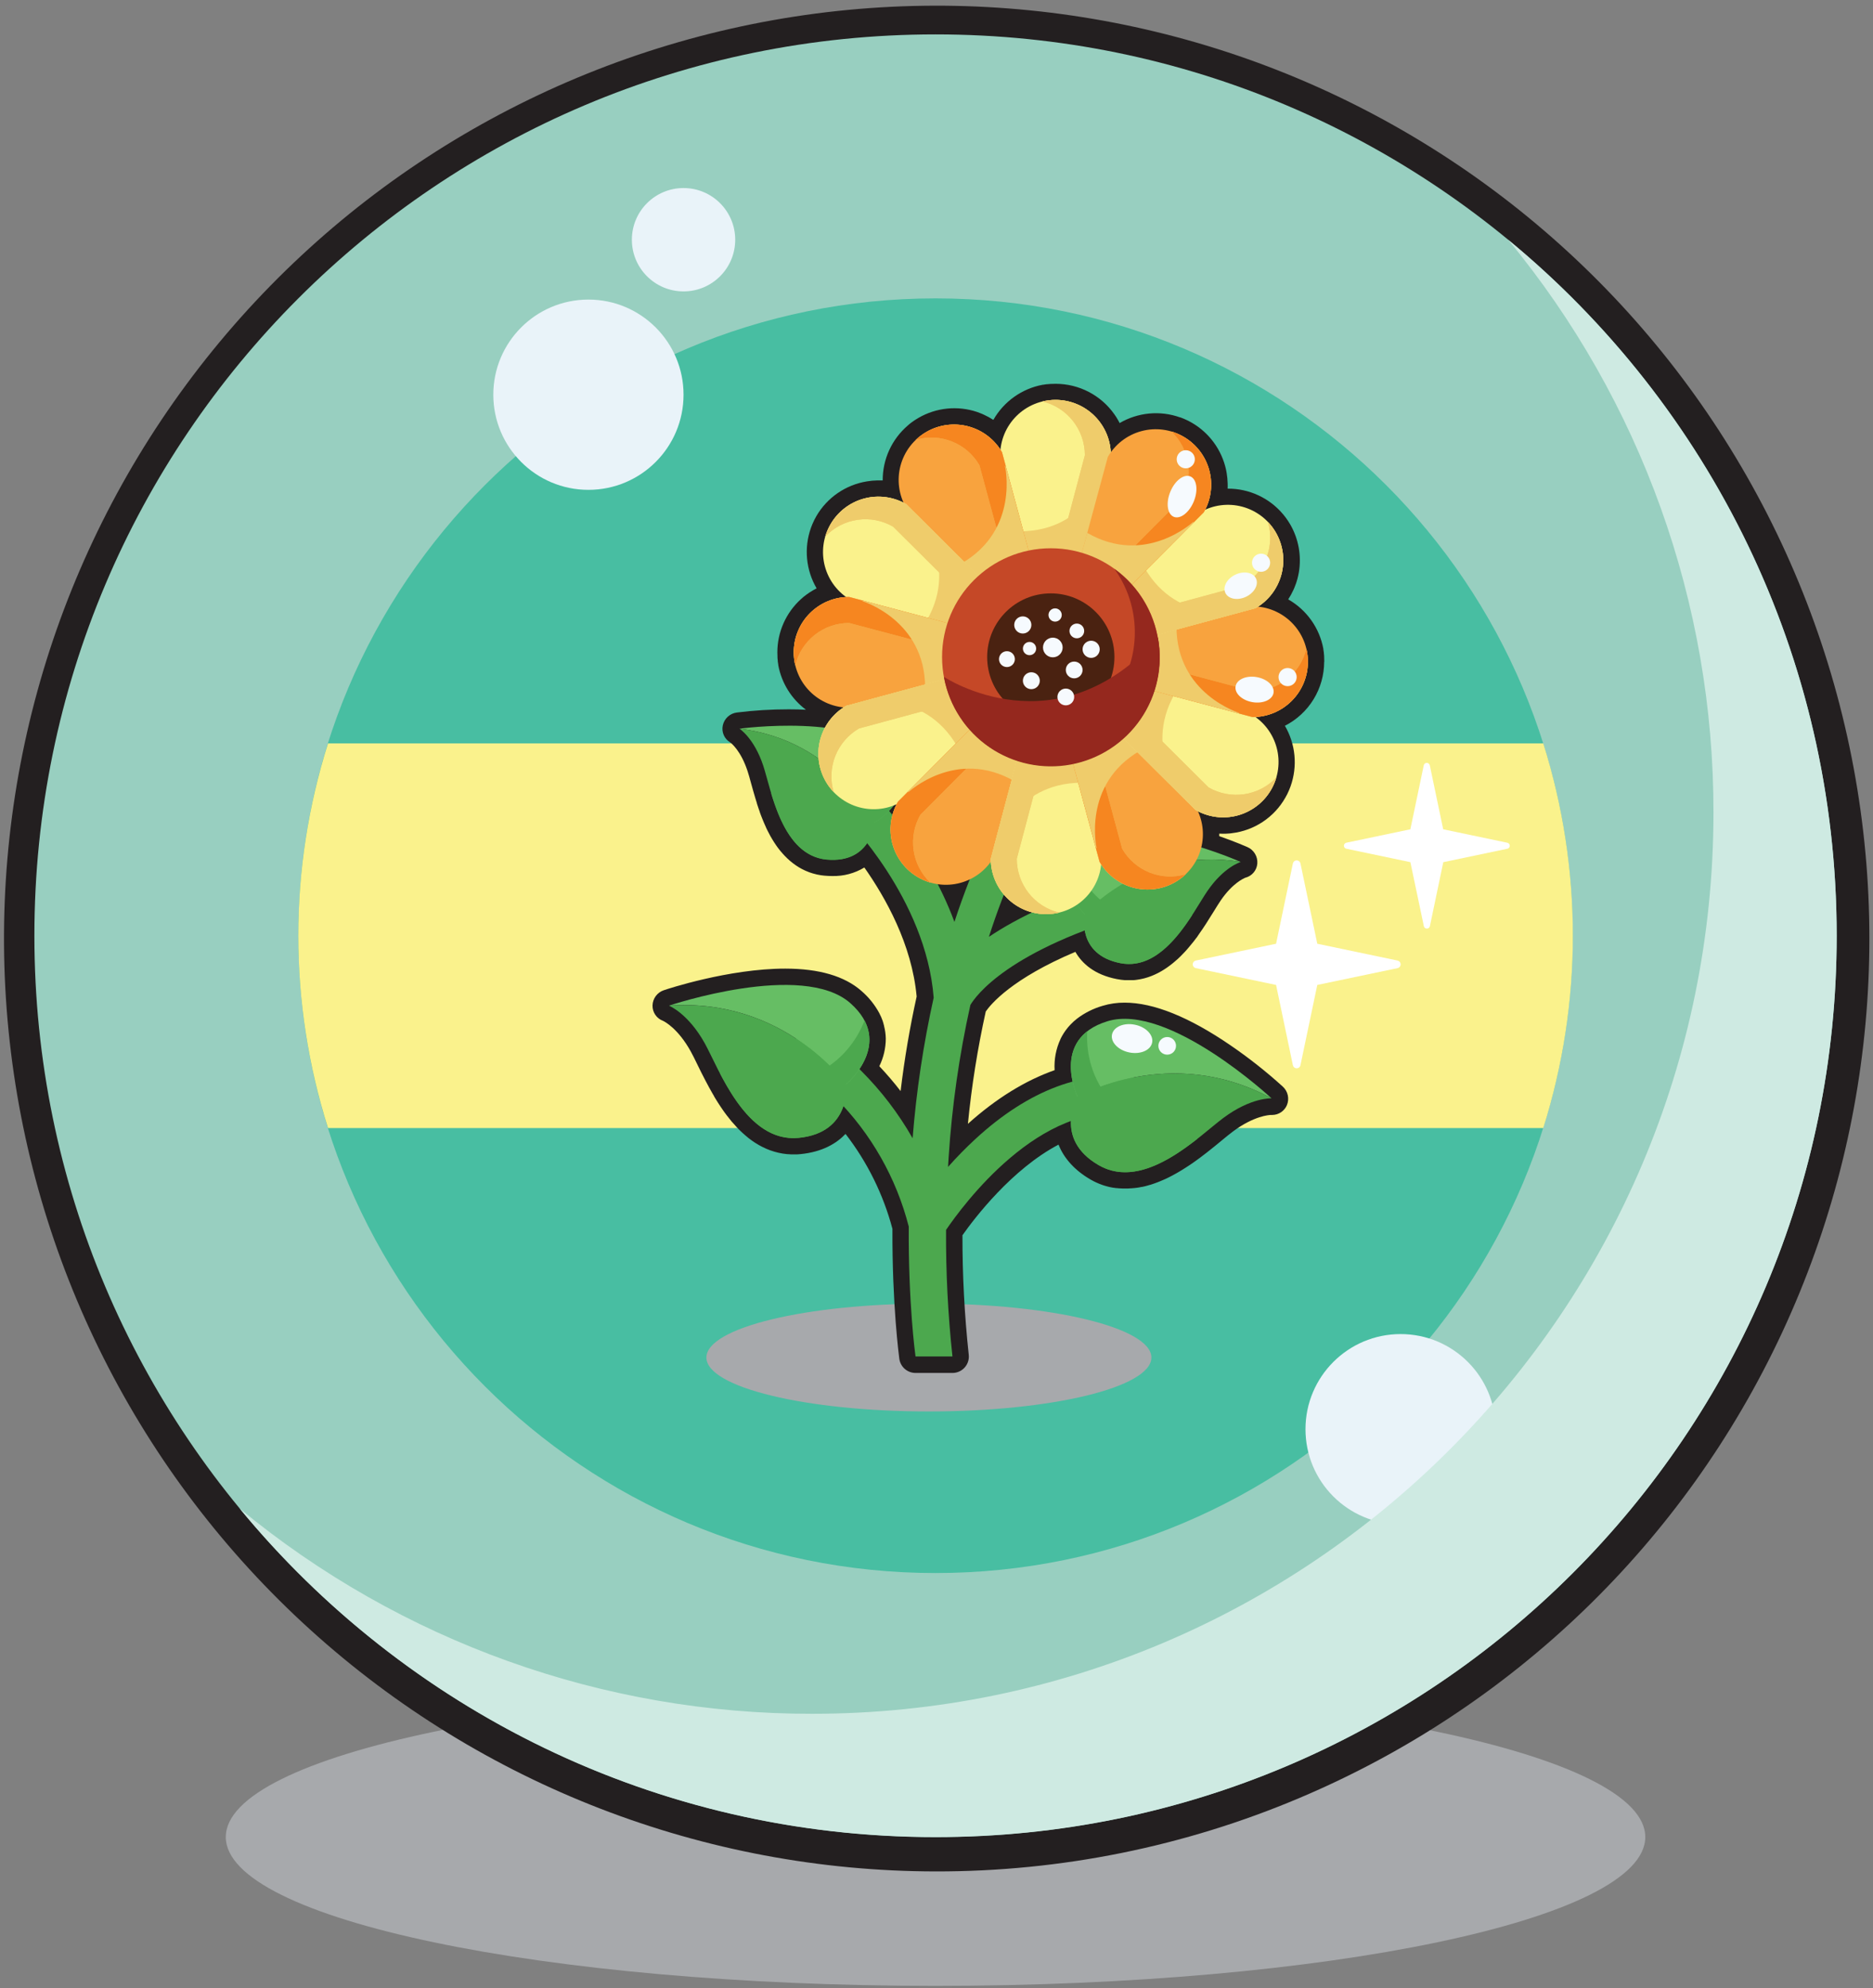 <svg width="817" height="867" viewBox="0 0 817 867" fill="none" xmlns="http://www.w3.org/2000/svg">
<rect x="0" y="0" width="817" height="867" fill="#808080" stroke="none"/>
<g clip-path="url(#clip0_4854_3326)">
<path d="M408.08 866.07C579.062 866.07 717.67 837.009 717.67 801.16C717.67 765.311 579.062 736.25 408.08 736.25C237.098 736.25 98.49 765.311 98.49 801.16C98.49 837.009 237.098 866.07 408.08 866.07Z" fill="#A7A9AC"/>
<path d="M408.08 816.16C307.229 816.036 210.019 778.458 135.306 710.716C60.594 642.974 13.705 549.896 3.735 449.539C-6.235 349.182 21.425 248.699 81.35 167.582C141.274 86.465 229.191 30.495 328.046 10.531C426.902 -9.433 529.649 8.032 616.356 59.536C703.064 111.041 767.551 192.915 797.309 289.276C827.066 385.637 819.973 489.616 777.405 581.043C734.837 672.47 659.829 744.828 566.93 784.08C516.677 805.35 462.649 816.261 408.08 816.16Z" fill="#231F20"/>
<path d="M408.08 801.16C625.172 801.16 801.16 625.172 801.16 408.08C801.16 190.988 625.172 15 408.08 15C190.988 15 15 190.988 15 408.08C15 625.172 190.988 801.16 408.08 801.16Z" fill="#98CFC0"/>
<path d="M408.08 686.03C561.588 686.03 686.03 561.587 686.03 408.08C686.03 254.572 561.588 130.13 408.08 130.13C254.572 130.13 130.13 254.572 130.13 408.08C130.13 561.587 254.572 686.03 408.08 686.03Z" fill="#48BEA2"/>
<path d="M130.13 408.08C130.124 436.538 134.492 464.829 143.08 491.96H673.18C690.38 437.363 690.38 378.798 673.18 324.2H143.08C134.49 351.331 130.123 379.622 130.13 408.08Z" fill="#FAF28C"/>
<path d="M609.6 418.91L574.6 411.58L567.26 376.58C567.181 376.2 566.974 375.858 566.672 375.612C566.371 375.366 565.994 375.232 565.605 375.232C565.216 375.232 564.839 375.366 564.538 375.612C564.236 375.858 564.029 376.2 563.95 376.58L556.62 411.58L521.62 418.91C521.239 418.989 520.897 419.197 520.652 419.498C520.406 419.799 520.272 420.176 520.272 420.565C520.272 420.954 520.406 421.331 520.652 421.632C520.897 421.934 521.239 422.142 521.62 422.22L556.62 429.55L563.95 464.55C564.029 464.931 564.236 465.273 564.538 465.519C564.839 465.764 565.216 465.898 565.605 465.898C565.994 465.898 566.371 465.764 566.672 465.519C566.974 465.273 567.181 464.931 567.26 464.55L574.6 429.55L609.6 422.22C609.981 422.142 610.323 421.934 610.568 421.632C610.814 421.331 610.948 420.954 610.948 420.565C610.948 420.176 610.814 419.799 610.568 419.498C610.323 419.197 609.981 418.989 609.6 418.91Z" fill="white"/>
<path d="M657.43 367.52L629.52 361.67L623.68 333.77C623.615 333.468 623.449 333.197 623.209 333.003C622.968 332.809 622.669 332.703 622.36 332.703C622.051 332.703 621.751 332.809 621.511 333.003C621.271 333.197 621.105 333.468 621.04 333.77L615.2 361.67L587.29 367.52C586.985 367.58 586.71 367.744 586.513 367.984C586.316 368.223 586.208 368.524 586.208 368.835C586.208 369.146 586.316 369.447 586.513 369.687C586.71 369.927 586.985 370.09 587.29 370.15L615.2 376L621.08 403.91C621.145 404.212 621.311 404.483 621.551 404.677C621.791 404.871 622.091 404.977 622.4 404.977C622.709 404.977 623.008 404.871 623.249 404.677C623.489 404.483 623.655 404.212 623.72 403.91L629.56 376.01L657.47 370.16C657.78 370.101 658.059 369.935 658.259 369.69C658.458 369.446 658.565 369.139 658.56 368.823C658.555 368.508 658.439 368.204 658.232 367.966C658.026 367.727 657.742 367.569 657.43 367.52Z" fill="white"/>
<path d="M610.94 664.791C633.854 664.791 652.43 646.215 652.43 623.301C652.43 600.386 633.854 581.811 610.94 581.811C588.026 581.811 569.45 600.386 569.45 623.301C569.45 646.215 588.026 664.791 610.94 664.791Z" fill="#E9F3F9"/>
<g style="mix-blend-mode:multiply">
<path d="M657.86 104.55C715.879 174.846 747.549 263.184 747.41 354.33C747.41 571.43 571.41 747.41 354.34 747.41C263.2 747.563 174.863 715.911 104.56 657.91C176.65 745.41 285.85 801.21 408.08 801.21C625.17 801.21 801.16 625.21 801.16 408.13C801.16 285.85 745.37 176.65 657.86 104.55Z" fill="#CEEAE2"/>
</g>
<path d="M256.67 213.63C279.584 213.63 298.16 195.055 298.16 172.14C298.16 149.226 279.584 130.65 256.67 130.65C233.756 130.65 215.18 149.226 215.18 172.14C215.18 195.055 233.756 213.63 256.67 213.63Z" fill="#E9F3F9"/>
<path d="M298.16 127.09C310.609 127.09 320.7 116.998 320.7 104.55C320.7 92.101 310.609 82.01 298.16 82.01C285.712 82.01 275.62 92.101 275.62 104.55C275.62 116.998 285.712 127.09 298.16 127.09Z" fill="#E9F3F9"/>
<g style="mix-blend-mode:multiply">
<path d="M405.18 615.56C458.779 615.56 502.23 605.03 502.23 592.04C502.23 579.051 458.779 568.521 405.18 568.521C351.581 568.521 308.13 579.051 308.13 592.04C308.13 605.03 351.581 615.56 405.18 615.56Z" fill="#A7A9AC"/>
</g>
<path d="M577.65 288.59C577.65 288.02 577.65 287.43 577.6 286.82C577.6 286.69 577.6 286.56 577.6 286.4C577.6 285.93 577.52 285.46 577.47 284.95V284.65C577.4 284.14 577.33 283.65 577.24 283.13V282.94C576.408 278.451 574.605 274.198 571.959 270.478C569.313 266.757 565.887 263.659 561.92 261.4C562.773 260.087 563.528 258.713 564.18 257.29C564.33 256.95 564.48 256.61 564.62 256.29C564.9 255.61 565.16 254.92 565.38 254.29C565.6 253.66 565.78 253.04 565.93 252.48C566.19 251.48 566.4 250.53 566.57 249.55C567.764 242.387 566.435 235.032 562.81 228.74C562.52 228.25 562.22 227.74 561.87 227.22L561.64 226.89C561.37 226.48 561.1 226.1 560.81 225.71L560.61 225.45C560.31 225.05 559.99 224.65 559.67 224.26L559.53 224.11C556.592 220.654 552.936 217.88 548.818 215.981C544.699 214.081 540.216 213.101 535.68 213.11H535.5C535.5 212.32 535.55 211.54 535.5 210.77C535.462 209.265 535.319 207.765 535.07 206.28C534.99 205.79 534.89 205.28 534.79 204.8C533.858 200.541 532.05 196.523 529.479 193.002C526.909 189.481 523.633 186.535 519.86 184.35C519.37 184.07 518.86 183.79 518.29 183.5L517.93 183.33C517.48 183.11 517.05 182.91 516.62 182.73L516.32 182.6C515.85 182.4 515.37 182.21 514.85 182.02H514.71C510.405 180.489 505.818 179.919 501.269 180.349C496.721 180.78 492.321 182.2 488.38 184.51C488.33 184.4 488.27 184.3 488.22 184.19L487.68 183.19C487.18 182.33 486.68 181.47 486.07 180.66C483.179 176.562 479.348 173.217 474.897 170.906C470.446 168.595 465.505 167.386 460.49 167.38C459.92 167.38 459.34 167.38 458.7 167.43H458.3L456.86 167.56H456.54L454.98 167.8H454.84C450.351 168.631 446.097 170.433 442.376 173.079C438.656 175.725 435.558 179.152 433.3 183.12C431.988 182.269 430.614 181.517 429.19 180.87C428.85 180.71 428.51 180.56 428.19 180.42C427.51 180.14 426.82 179.88 426.19 179.66C421.994 178.251 417.546 177.753 413.142 178.198C408.738 178.643 404.48 180.021 400.65 182.24C400.16 182.52 399.65 182.82 399.12 183.18L398.82 183.38C398.4 183.66 398.02 183.93 397.65 184.2L397.38 184.41C396.98 184.71 396.57 185.03 396.16 185.41L396.03 185.52C392.562 188.48 389.781 192.161 387.881 196.306C385.982 200.451 385.008 204.96 385.03 209.52C384.47 209.52 383.9 209.52 383.35 209.52H382.66C381.155 209.55 379.654 209.69 378.17 209.94C373.591 210.67 369.233 212.411 365.412 215.037C361.591 217.663 358.403 221.107 356.08 225.12C355.8 225.6 355.53 226.12 355.23 226.7L355.07 227.04C354.85 227.48 354.65 227.92 354.47 228.35L354.33 228.66C354.14 229.12 353.95 229.59 353.78 230.06L353.71 230.27C352.185 234.574 351.618 239.16 352.05 243.706C352.482 248.253 353.901 252.65 356.21 256.59L356.11 256.64C355.7 256.85 355.29 257.07 354.89 257.3C353.764 257.939 352.678 258.647 351.64 259.42C350.837 260.015 350.066 260.653 349.33 261.33C346.104 264.264 343.525 267.84 341.76 271.828C339.995 275.816 339.082 280.129 339.08 284.49C339.08 285.06 339.08 285.64 339.13 286.25V286.66C339.13 287.15 339.21 287.66 339.26 288.08V288.42C339.33 288.93 339.4 289.42 339.49 289.95V290.13C340.927 297.883 345.233 304.81 351.55 309.53C349.11 309.41 346.55 309.35 344.01 309.35C336.479 309.341 328.954 309.802 321.48 310.73C319.987 310.905 318.587 311.543 317.475 312.555C316.363 313.566 315.595 314.9 315.28 316.37C314.973 317.795 315.124 319.281 315.711 320.615C316.298 321.949 317.292 323.064 318.55 323.8C319.17 324.27 323.21 327.58 326.06 336.22C326.52 337.62 327.06 339.46 327.62 341.6C328.15 343.5 328.74 345.65 329.42 347.9C329.66 348.69 329.91 349.49 330.16 350.3V350.37V350.42C330.42 351.22 330.69 352.03 330.97 352.85L331.03 353C331.16 353.38 331.29 353.76 331.43 354.15V354.23L331.87 355.42L331.95 355.64C332.09 356 332.23 356.36 332.39 356.75L332.44 356.89C332.6 357.3 332.77 357.7 332.95 358.13L333 358.26C333.15 358.62 333.31 358.97 333.47 359.35L333.57 359.57L334.13 360.82V360.88C334.3 361.24 334.48 361.61 334.66 361.97L334.79 362.24C335.19 363.05 335.61 363.84 336.03 364.61L336.19 364.88C336.38 365.22 336.58 365.57 336.77 365.88L336.87 366.04C337.09 366.42 337.33 366.8 337.56 367.16L337.74 367.44L338.36 368.37L338.51 368.6L339.28 369.68L339.47 369.93L340.14 370.79L340.36 371.06C340.64 371.41 340.93 371.76 341.22 372.06L341.39 372.26C341.65 372.55 341.9 372.83 342.19 373.13L342.42 373.37C342.74 373.7 343.06 374.03 343.42 374.37L343.51 374.45C343.81 374.74 344.12 375.01 344.45 375.3L344.73 375.54C345.05 375.81 345.37 376.07 345.68 376.31L345.83 376.43C346.18 376.7 346.55 376.97 346.97 377.26L347.29 377.48L348.29 378.13L348.52 378.27C348.92 378.51 349.34 378.74 349.78 378.98L350.11 379.14C350.46 379.32 350.82 379.5 351.22 379.68L351.5 379.8C351.95 380 352.41 380.19 352.9 380.37L353.17 380.47L354.36 380.86L354.73 380.97C355.25 381.12 355.73 381.24 356.21 381.35L356.47 381.41C356.88 381.5 357.31 381.58 357.77 381.65L358.18 381.72C358.73 381.8 359.18 381.86 359.69 381.9H359.75C360.86 382 361.96 382.05 363.03 382.05C367.956 382.172 372.814 380.881 377.03 378.33C386.17 391.33 397.78 411.82 399.84 434.61C396.91 447.84 394.55 461.61 392.84 475.84C389.92 472.06 386.827 468.443 383.56 464.99C385.411 461.232 386.376 457.099 386.38 452.91C386.339 451.057 386.084 449.214 385.62 447.42V447.33C385.54 447.04 385.46 446.74 385.37 446.44V446.36C385.28 446.07 385.19 445.77 385.09 445.48V445.4C384.653 444.132 384.115 442.901 383.48 441.72C381.506 438.101 378.894 434.869 375.77 432.18C368.45 425.71 357.27 422.43 342.52 422.43C317.86 422.43 290.77 431.43 289.63 431.83C288.207 432.288 286.961 433.176 286.065 434.373C285.17 435.57 284.668 437.015 284.63 438.51C284.602 439.968 285.03 441.399 285.855 442.602C286.68 443.805 287.86 444.72 289.23 445.22C289.97 445.57 295.76 448.57 301.28 458.5C302.14 460.04 303.14 462.08 304.28 464.44C305.28 466.52 306.47 468.89 307.75 471.33C308.2 472.18 308.66 473.05 309.13 473.91L309.19 474.04C309.68 474.93 310.19 475.81 310.66 476.66L310.75 476.82L311.48 478.06V478.13L312.27 479.44L312.38 479.62L313.11 480.78L313.21 480.95L314.03 482.2L314.16 482.4C314.4 482.77 314.66 483.14 314.92 483.52L315.08 483.76L315.95 485L316.04 485.12C316.32 485.5 316.59 485.88 316.89 486.27L317.09 486.53C317.71 487.35 318.36 488.16 319 488.93L319.25 489.23C319.54 489.58 319.84 489.92 320.15 490.23L320.27 490.36C320.61 490.74 320.95 491.12 321.27 491.49L321.52 491.76L322.42 492.68L322.64 492.9L323.75 493.96L324.01 494.19C324.32 494.48 324.64 494.76 324.96 495.03L325.25 495.28C325.64 495.61 326.04 495.94 326.44 496.28L326.67 496.46C327.02 496.73 327.37 496.99 327.75 497.26L328.06 497.49C328.53 497.82 328.96 498.11 329.34 498.36L329.52 498.47C329.92 498.72 330.32 498.97 330.73 499.2L331.1 499.42L332.35 500.09L332.53 500.18C332.98 500.41 333.45 500.63 333.99 500.87L334.37 501.04C334.79 501.22 335.22 501.39 335.64 501.55L335.93 501.66C336.42 501.84 336.93 502.01 337.48 502.17L337.87 502.29C338.3 502.41 338.74 502.53 339.17 502.63L339.56 502.73C340.1 502.85 340.65 502.96 341.19 503.05L341.55 503.11C342.01 503.18 342.47 503.24 342.94 503.29L343.39 503.34C343.99 503.34 344.55 503.43 345.12 503.45H347.37C348 503.45 348.57 503.38 349.11 503.33H349.17C358.73 502.38 364.88 498.68 368.82 494.52C378.328 506.816 385.284 520.888 389.28 535.91C389.13 569.19 392.17 591.65 392.28 592.6C392.517 594.31 393.364 595.876 394.665 597.01C395.966 598.144 397.634 598.769 399.36 598.77H415.47C416.485 598.77 417.489 598.553 418.414 598.135C419.339 597.716 420.164 597.105 420.834 596.342C421.504 595.579 422.004 594.682 422.299 593.711C422.595 592.74 422.681 591.717 422.55 590.71C420.704 573.438 419.793 556.08 419.82 538.71C425.17 531.13 441.34 509.93 461.73 499.19C464.11 505.19 468.85 510.46 475.67 514.4C476.03 514.61 476.4 514.81 476.75 514.99L477.07 515.16L477.93 515.58L478.21 515.71C478.58 515.88 478.95 516.05 479.33 516.2L479.54 516.28C479.85 516.41 480.16 516.53 480.48 516.64L480.8 516.76L481.74 517.07L481.94 517.13C482.32 517.25 482.71 517.36 483.08 517.45L483.38 517.53L484.28 517.74L484.58 517.8C484.97 517.88 485.35 517.96 485.69 518.01H485.84L486.89 518.16H487.2L488.2 518.26H488.41L489.55 518.32H491.02H492.02H492.08L493.2 518.25H493.48L494.35 518.16H494.64L495.73 518.02H495.85L496.85 517.86L497.14 517.8L498.06 517.62H498.24L499.31 517.38L499.54 517.32L500.38 517.1L500.67 517.01C500.99 516.93 501.3 516.84 501.61 516.74H501.7C502.05 516.64 502.39 516.53 502.7 516.41L502.98 516.31L503.75 516.05L504.03 515.94L505.03 515.57L505.2 515.5L506 515.18L506.32 515.04L507.11 514.71L507.31 514.62L508.31 514.19L508.48 514.1L509.26 513.73L509.58 513.58L510.42 513.16L510.6 513.06L511.41 512.64L511.74 512.46L512.67 511.95C512.95 511.8 513.24 511.64 513.54 511.46L514.42 510.95L514.76 510.74L515.64 510.21L516.44 509.71L516.79 509.49L517.66 508.93L518.25 508.54L519.25 507.89L519.61 507.64L520.47 507.05L521.14 506.57L521.91 506.02L522.64 505.49L523.58 504.8L524.42 504.16C524.99 503.73 525.56 503.3 526.11 502.87L526.72 502.39C528.9 500.69 530.93 499.02 532.72 497.54C534.72 495.87 536.5 494.43 537.92 493.38C547 486.64 553.57 486.27 554.38 486.25H554.96C556.319 486.238 557.644 485.83 558.776 485.077C559.907 484.324 560.794 483.259 561.33 482.01C561.914 480.632 562.053 479.106 561.729 477.645C561.405 476.184 560.632 474.861 559.52 473.86C552.335 467.347 544.714 461.333 536.71 455.86C518.71 443.53 503.17 437.27 490.59 437.27C487.308 437.247 484.041 437.719 480.9 438.67C476.932 439.825 473.205 441.688 469.9 444.17C468.853 444.977 467.871 445.862 466.96 446.82L466.9 446.89C466.68 447.11 466.48 447.34 466.3 447.55L466.21 447.64L465.59 448.38C464.414 449.835 463.408 451.418 462.59 453.1V453.15C460.621 457.39 459.738 462.053 460.02 466.72C447.19 471.23 434.5 479.08 422.2 490.12C423.817 473.646 426.419 457.283 429.99 441.12C432.25 437.86 441.51 426.75 469.07 415.12C471.95 420.12 477.32 425.12 487.32 427.03H487.38C487.84 427.12 488.38 427.2 488.9 427.28L489.31 427.33C489.76 427.39 490.2 427.43 490.6 427.46H490.88C491.36 427.46 491.88 427.46 492.44 427.46H492.8C493.22 427.46 493.63 427.46 494.05 427.46H494.36C494.84 427.46 495.36 427.37 495.82 427.31L496.17 427.26C496.57 427.2 496.96 427.14 497.36 427.06L497.71 426.99C498.19 426.9 498.71 426.79 499.13 426.67L499.37 426.6L500.53 426.26L500.9 426.14C501.38 425.98 501.81 425.82 502.22 425.66L502.4 425.59C502.78 425.44 503.16 425.28 503.53 425.11L503.88 424.95L504.99 424.42L505.14 424.34C505.55 424.13 505.96 423.91 506.35 423.68L506.67 423.5L507.67 422.89L507.87 422.76C508.25 422.52 508.62 422.27 508.99 422.02L509.27 421.82C509.56 421.61 509.86 421.4 510.16 421.17L510.4 420.99L511.45 420.17L511.66 420L512.52 419.27L512.76 419.06L513.76 418.19L513.91 418.06C514.2 417.79 514.48 417.52 514.78 417.22L515 417.01C515.62 416.4 516.24 415.76 516.84 415.1L517.05 414.88L517.86 413.97L517.93 413.89L518.77 412.89L518.96 412.66C519.21 412.37 519.45 412.07 519.69 411.78L519.8 411.64C520.08 411.3 520.35 410.96 520.62 410.64L520.74 410.49L521.42 409.6L521.56 409.41C521.82 409.07 522.08 408.737 522.34 408.41V408.35L523.03 407.35L523.14 407.18C523.64 406.48 524.14 405.78 524.59 405.1L524.66 404.99C525.14 404.28 525.61 403.57 526.06 402.87C527.33 400.87 528.5 399.02 529.53 397.35C530.7 395.46 531.7 393.83 532.53 392.62C537.68 385.12 542.53 383.07 543.21 382.79C544.625 382.438 545.892 381.648 546.831 380.532C547.771 379.417 548.334 378.034 548.44 376.58C548.549 375.08 548.188 373.583 547.407 372.298C546.625 371.012 545.462 370.003 544.08 369.41C543.83 369.3 539.01 367.16 531.84 364.66C531.84 364.3 531.84 363.93 531.84 363.56C532.39 363.56 532.94 363.61 533.5 363.61C534.23 363.61 534.97 363.61 535.7 363.53C536.23 363.53 536.78 363.44 537.39 363.36C542.194 362.783 546.796 361.09 550.828 358.416C554.86 355.742 558.21 352.161 560.61 347.96C560.9 347.47 561.17 346.96 561.47 346.38L561.62 346.06C561.84 345.61 562.03 345.19 562.21 344.78L562.34 344.46C562.54 343.99 562.73 343.51 562.9 343.04L562.97 342.85C564.495 338.545 565.062 333.96 564.63 329.413C564.198 324.867 562.779 320.47 560.47 316.53C565.618 313.908 569.942 309.916 572.965 304.993C575.988 300.07 577.592 294.407 577.6 288.63L577.65 288.59Z" fill="#231F20"/>
<path d="M425.44 496.77C421.271 500.613 417.299 504.665 413.54 508.91C413.62 507.54 413.7 506.15 413.79 504.76C415.238 482.392 418.41 460.17 423.28 438.29C425.43 434.6 439.63 414.17 497.13 397.92L492.71 382.27C463.41 390.55 444.07 400.04 431.36 408.57C438.27 387.02 447.66 365.42 460.41 345.51L446.72 336.74C434.4 355.98 424.22 377.89 416.32 402.06C404.18 369.15 381.38 346.34 380.13 345.06L368.7 356.63C369.06 356.98 403.94 391.88 407.27 435.11C402.784 455.305 399.713 475.788 398.08 496.41C391.977 485.68 384.46 475.818 375.73 467.09C362.28 453.71 350.62 447.77 350.13 447.53L342.81 462.05C342.91 462.1 353.05 467.34 364.72 479.05C380.055 494.533 390.989 513.821 396.4 534.93C396.19 568.14 399.18 590.39 399.35 591.58H415.46C413.488 573.248 412.557 554.818 412.67 536.38C419.47 526.38 453.83 479.11 493.44 486.28L496.33 470.28C473.26 466.14 448.74 475.28 425.44 496.77Z" fill="#4CA84E"/>
<path d="M541.19 375.91C541.19 375.91 493.61 354.68 474.45 368.63C456.45 381.76 473.13 398.63 473.13 398.63C473.13 398.63 498.92 368.8 541.19 375.91Z" fill="#66BE64"/>
<path d="M473.13 398.67C473.13 398.67 469.38 416.26 488.69 420.05C508 423.84 520.36 397.75 526.69 388.55C533.93 378.02 541.2 375.93 541.2 375.93C498.92 368.8 473.13 398.67 473.13 398.67Z" fill="#4CA84E"/>
<g style="mix-blend-mode:multiply">
<path d="M520.08 399C476.01 408.78 468.69 374.63 468.66 374.51C460.91 386.3 473.13 398.67 473.13 398.67C473.13 398.67 469.38 416.26 488.69 420.05C502.68 422.8 513.08 409.84 520.08 399Z" fill="#4CA84E"/>
</g>
<path d="M322.55 317.8C322.55 317.8 374.17 310.73 388.66 329.49C402.29 347.13 381.52 358.67 381.52 358.67C381.52 358.67 365.08 322.79 322.55 317.8Z" fill="#66BE64"/>
<path d="M381.52 358.67C381.52 358.67 380.21 376.62 360.61 374.85C341.01 373.08 336.44 344.58 332.94 333.98C328.94 321.85 322.55 317.8 322.55 317.8C365.08 322.79 381.52 358.67 381.52 358.67Z" fill="#4CA84E"/>
<g style="mix-blend-mode:multiply">
<path d="M336.36 345.91C375.93 367.63 392.52 336.91 392.58 336.78C396.72 350.28 381.52 358.72 381.52 358.72C381.52 358.72 380.21 376.67 360.61 374.9C346.4 373.58 340.08 358.24 336.36 345.91Z" fill="#4CA84E"/>
</g>
<path d="M554.65 479C554.65 479 509.65 437.16 483 445.4C457.88 453.16 470.07 478.4 470.07 478.4C470.07 478.4 510.23 454.91 554.65 479Z" fill="#66BE64"/>
<path d="M470.08 478.37C470.08 478.37 459.18 496.56 479.26 508.16C499.34 519.76 523.1 495.37 533.66 487.53C545.75 478.53 554.66 479 554.66 479C510.23 454.91 470.08 478.37 470.08 478.37Z" fill="#4CA84E"/>
<g style="mix-blend-mode:multiply">
<path d="M522.29 496.66C469.43 490.75 474.29 449.87 474.29 449.73C461.16 459.91 470.08 478.37 470.08 478.37C470.08 478.37 459.18 496.56 479.26 508.16C493.82 516.57 510.3 506.06 522.29 496.66Z" fill="#4CA84E"/>
</g>
<path d="M291.82 438.58C291.82 438.58 350.03 418.99 370.94 437.51C390.63 454.91 369.08 472.91 369.08 472.91C369.08 472.91 342.21 434.91 291.82 438.58Z" fill="#66BE64"/>
<path d="M369.08 472.91C369.08 472.91 371.52 493.98 348.44 496.26C325.36 498.54 313.78 466.54 307.44 455.04C300.12 441.88 291.83 438.61 291.83 438.61C342.21 434.91 369.08 472.91 369.08 472.91Z" fill="#4CA84E"/>
<g style="mix-blend-mode:multiply">
<path d="M314.01 468.01C364.61 484.42 377.01 445.18 377.08 445.01C384.86 459.71 369.08 472.85 369.08 472.85C369.08 472.85 371.52 493.92 348.44 496.2C331.75 497.91 321.08 481.52 314.01 468.01Z" fill="#4CA84E"/>
</g>
<path d="M502.557 454.719C503.236 451.38 499.868 447.877 495.035 446.894C490.202 445.912 485.734 447.822 485.055 451.162C484.376 454.501 487.744 458.004 492.577 458.987C497.41 459.969 501.878 458.059 502.557 454.719Z" fill="#F6FAFE"/>
<path d="M489.24 374.98C494.172 374.98 498.17 372.867 498.17 370.26C498.17 367.653 494.172 365.54 489.24 365.54C484.308 365.54 480.31 367.653 480.31 370.26C480.31 372.867 484.308 374.98 489.24 374.98Z" fill="#F6FAFE"/>
<path d="M509.13 459.96C511.256 459.96 512.98 458.236 512.98 456.11C512.98 453.983 511.256 452.26 509.13 452.26C507.004 452.26 505.28 453.983 505.28 456.11C505.28 458.236 507.004 459.96 509.13 459.96Z" fill="#F6FAFE"/>
<path d="M502.8 376.84C504.617 376.84 506.09 375.367 506.09 373.55C506.09 371.733 504.617 370.26 502.8 370.26C500.983 370.26 499.51 371.733 499.51 373.55C499.51 375.367 500.983 376.84 502.8 376.84Z" fill="#F6FAFE"/>
<path d="M472.24 245.001H448.59L436.27 198.541C436.27 192.136 438.814 185.993 443.343 181.464C447.872 176.935 454.015 174.391 460.42 174.391C463.591 174.391 466.731 175.015 469.66 176.229C472.59 177.443 475.251 179.222 477.493 181.465C479.735 183.707 481.513 186.37 482.725 189.3C483.938 192.23 484.561 195.37 484.56 198.541L472.24 245.001Z" fill="#FAF28C"/>
<path d="M460.42 174.391C458.506 174.391 456.6 174.62 454.74 175.071C460.007 176.343 464.692 179.349 468.044 183.606C471.396 187.862 473.219 193.123 473.22 198.541L460.89 245.001H472.24L484.56 198.541C484.561 195.37 483.938 192.23 482.725 189.3C481.513 186.37 479.735 183.707 477.493 181.465C475.251 179.222 472.59 177.443 469.66 176.229C466.731 175.015 463.591 174.391 460.42 174.391Z" fill="#EFCC6B"/>
<path d="M460.42 174.391C458.506 174.391 456.6 174.62 454.74 175.071C460.007 176.343 464.692 179.349 468.044 183.606C471.396 187.862 473.219 193.123 473.22 198.541L460.89 245.001H472.24L484.56 198.541C484.561 195.37 483.938 192.23 482.725 189.3C481.513 186.37 479.735 183.707 477.493 181.465C475.251 179.222 472.59 177.443 469.66 176.229C466.731 175.015 463.591 174.391 460.42 174.391Z" fill="#EFCC6B"/>
<g style="mix-blend-mode:multiply">
<path d="M482.9 204.81L482.76 204.26C482.76 204.26 474.49 231.7 445.06 231.7L448.59 245H472.24L482.9 204.81Z" fill="#EFCC6B"/>
</g>
<path d="M449.61 243.63L429.13 255.45L395.23 221.38C393.643 218.633 392.612 215.6 392.197 212.455C391.782 209.31 391.992 206.113 392.812 203.049C393.633 199.984 395.05 197.111 396.982 194.594C398.913 192.078 401.322 189.966 404.07 188.38C406.817 186.792 409.85 185.76 412.995 185.345C416.141 184.929 419.338 185.138 422.403 185.959C425.468 186.78 428.341 188.197 430.857 190.129C433.374 192.062 435.485 194.471 437.07 197.22L449.61 243.63Z" fill="#F8A33E"/>
<path d="M404.08 188.39C402.425 189.348 400.888 190.495 399.5 191.81C404.698 190.287 410.256 190.554 415.284 192.566C420.312 194.579 424.519 198.222 427.23 202.91L439.79 249.31L449.61 243.64L437.08 197.23C435.495 194.481 433.384 192.072 430.867 190.139C428.351 188.207 425.478 186.79 422.413 185.969C419.348 185.148 416.151 184.939 413.005 185.354C409.86 185.77 406.827 186.801 404.08 188.39Z" fill="#EFCC6B"/>
<path d="M404.08 188.39C402.425 189.348 400.888 190.495 399.5 191.81C404.698 190.287 410.256 190.554 415.284 192.566C420.312 194.579 424.519 198.222 427.23 202.91L439.79 249.31L449.61 243.64L437.08 197.23C435.495 194.481 433.384 192.072 430.867 190.139C428.351 188.207 425.478 186.79 422.413 185.969C419.348 185.148 416.151 184.939 413.005 185.354C409.86 185.77 406.827 186.801 404.08 188.39Z" fill="#F68620"/>
<g style="mix-blend-mode:multiply">
<path d="M438.75 203.49L438.35 203.09C438.35 203.09 444.91 230.98 419.43 245.7L429.13 255.45L449.61 243.63L438.75 203.49Z" fill="#EFCC6B"/>
</g>
<path d="M429.33 253.75L417.51 274.23L371.08 261.671C368.331 260.086 365.921 257.975 363.989 255.458C362.057 252.941 360.64 250.068 359.818 247.003C358.997 243.938 358.789 240.741 359.204 237.596C359.62 234.45 360.651 231.417 362.24 228.671C363.825 225.922 365.936 223.512 368.453 221.58C370.969 219.647 373.842 218.23 376.907 217.409C379.972 216.588 383.169 216.379 386.315 216.795C389.46 217.21 392.493 218.242 395.24 219.831L429.33 253.75Z" fill="#FAF28C"/>
<path d="M362.27 228.69C361.313 230.344 360.557 232.106 360.02 233.94C363.756 230.018 368.701 227.466 374.063 226.693C379.424 225.92 384.889 226.972 389.58 229.68L423.66 263.58L429.33 253.75L395.25 219.85C392.504 218.265 389.473 217.236 386.329 216.822C383.186 216.408 379.991 216.617 376.929 217.438C373.866 218.259 370.995 219.675 368.48 221.606C365.965 223.537 363.855 225.944 362.27 228.69Z" fill="#EFCC6B"/>
<path d="M362.27 228.69C361.313 230.344 360.557 232.106 360.02 233.94C363.756 230.018 368.701 227.466 374.063 226.693C379.424 225.92 384.889 226.972 389.58 229.68L423.66 263.58L429.33 253.75L395.25 219.85C392.504 218.265 389.473 217.236 386.329 216.822C383.186 216.408 379.991 216.617 376.929 217.438C373.866 218.259 370.995 219.675 368.48 221.606C365.965 223.537 363.855 225.944 362.27 228.69Z" fill="#EFCC6B"/>
<g style="mix-blend-mode:multiply">
<path d="M399.85 224.421L399.31 224.271C399.31 224.271 418.93 245.161 404.22 270.641L417.51 274.231L429.33 253.751L399.85 224.421Z" fill="#EFCC6B"/>
</g>
<path d="M416.83 272.66V296.31L370.37 308.63C367.199 308.631 364.059 308.008 361.129 306.795C358.199 305.583 355.537 303.805 353.294 301.563C351.051 299.321 349.272 296.66 348.058 293.73C346.845 290.801 346.22 287.661 346.22 284.49C346.22 278.085 348.764 271.942 353.293 267.413C357.822 262.884 363.965 260.34 370.37 260.34L416.83 272.66Z" fill="#F8A33E"/>
<path d="M346.22 284.49C346.221 286.4 346.449 288.303 346.9 290.16C348.172 284.894 351.179 280.21 355.436 276.86C359.693 273.51 364.953 271.689 370.37 271.69L416.83 284.01V272.66L370.37 260.34C367.199 260.34 364.058 260.965 361.128 262.178C358.198 263.392 355.536 265.171 353.293 267.413C351.051 269.656 349.272 272.318 348.058 275.248C346.845 278.178 346.22 281.318 346.22 284.49Z" fill="#EFCC6B"/>
<path d="M346.22 284.49C346.221 286.4 346.449 288.303 346.9 290.16C348.172 284.894 351.179 280.21 355.436 276.86C359.693 273.51 364.953 271.689 370.37 271.69L416.83 284.01V272.66L370.37 260.34C367.199 260.34 364.058 260.965 361.128 262.178C358.198 263.392 355.536 265.171 353.293 267.413C351.051 269.656 349.272 272.318 348.058 275.248C346.845 278.178 346.22 281.318 346.22 284.49Z" fill="#F68620"/>
<g style="mix-blend-mode:multiply">
<path d="M376.63 262L376.09 262.15C376.09 262.15 403.53 270.42 403.53 299.84L416.83 296.31V272.66L376.63 262Z" fill="#EFCC6B"/>
</g>
<path d="M415.46 295.29L427.28 315.77L393.2 349.67C390.453 351.259 387.42 352.29 384.275 352.706C381.129 353.121 377.932 352.912 374.867 352.091C371.802 351.27 368.929 349.853 366.413 347.921C363.896 345.989 361.785 343.579 360.2 340.83C358.611 338.083 357.58 335.05 357.164 331.905C356.749 328.759 356.958 325.562 357.779 322.497C358.6 319.432 360.017 316.559 361.949 314.043C363.882 311.526 366.291 309.415 369.04 307.83L415.46 295.29Z" fill="#FAF28C"/>
<path d="M360.22 340.83C361.175 342.487 362.323 344.024 363.64 345.41C362.109 340.214 362.37 334.654 364.382 329.624C366.393 324.595 370.038 320.388 374.73 317.68L421.13 305.12L415.46 295.29L369.08 307.85C366.332 309.433 363.923 311.542 361.99 314.057C360.058 316.571 358.639 319.442 357.817 322.504C356.994 325.567 356.783 328.762 357.195 331.906C357.607 335.051 358.635 338.083 360.22 340.83Z" fill="#EFCC6B"/>
<path d="M360.22 340.83C361.175 342.487 362.323 344.024 363.64 345.41C362.109 340.214 362.37 334.654 364.382 329.624C366.393 324.595 370.038 320.388 374.73 317.68L421.13 305.12L415.46 295.29L369.08 307.85C366.332 309.433 363.923 311.542 361.99 314.057C360.058 316.571 358.639 319.442 357.817 322.504C356.994 325.567 356.783 328.762 357.195 331.906C357.607 335.051 358.635 338.083 360.22 340.83Z" fill="#EFCC6B"/>
<g style="mix-blend-mode:multiply">
<path d="M375.31 306.15L374.91 306.55C374.91 306.55 402.81 300 417.52 325.48L427.28 315.77L415.46 295.29L375.31 306.15Z" fill="#EFCC6B"/>
</g>
<path d="M425.58 315.57L446.08 327.39L433.52 373.79C431.935 376.539 429.824 378.949 427.307 380.881C424.791 382.813 421.918 384.231 418.853 385.052C415.788 385.873 412.591 386.082 409.445 385.666C406.3 385.251 403.267 384.219 400.52 382.63C397.771 381.046 395.362 378.934 393.429 376.418C391.497 373.901 390.08 371.028 389.259 367.963C388.438 364.898 388.229 361.701 388.644 358.556C389.06 355.41 390.091 352.377 391.68 349.63L425.58 315.57Z" fill="#F8A33E"/>
<path d="M400.52 382.63C402.174 383.588 403.936 384.343 405.77 384.88C401.846 381.146 399.292 376.201 398.517 370.84C397.743 365.478 398.793 360.013 401.5 355.32L435.41 321.24L425.58 315.57L391.68 349.65C390.094 352.396 389.065 355.427 388.652 358.571C388.238 361.715 388.447 364.909 389.268 367.972C390.089 371.034 391.505 373.905 393.436 376.42C395.366 378.935 397.774 381.046 400.52 382.63Z" fill="#EFCC6B"/>
<path d="M400.52 382.63C402.174 383.588 403.936 384.343 405.77 384.88C401.846 381.146 399.292 376.201 398.517 370.84C397.743 365.478 398.793 360.013 401.5 355.32L435.41 321.24L425.58 315.57L391.68 349.65C390.094 352.396 389.065 355.427 388.652 358.571C388.238 361.715 388.447 364.909 389.268 367.972C390.089 371.034 391.505 373.905 393.436 376.42C395.366 378.935 397.774 381.046 400.52 382.63Z" fill="#F68620"/>
<g style="mix-blend-mode:multiply">
<path d="M396.25 345.05L396.1 345.6C396.1 345.6 416.98 325.97 442.46 340.68L446.06 327.39L425.58 315.57L396.25 345.05Z" fill="#EFCC6B"/>
</g>
<path d="M444.49 328.07H468.14L480.46 374.54C480.46 377.711 479.835 380.851 478.621 383.781C477.408 386.71 475.629 389.372 473.386 391.613C471.143 393.855 468.481 395.633 465.551 396.846C462.621 398.058 459.481 398.682 456.31 398.68C449.908 398.68 443.767 396.137 439.24 391.61C434.713 387.083 432.17 380.943 432.17 374.54L444.49 328.07Z" fill="#FAF28C"/>
<path d="M456.31 398.68C458.223 398.678 460.129 398.453 461.99 398.01C456.724 396.737 452.039 393.73 448.688 389.474C445.336 385.217 443.513 379.958 443.51 374.54L455.84 328.07H444.49L432.17 374.54C432.17 377.71 432.794 380.849 434.007 383.778C435.221 386.707 436.999 389.368 439.24 391.61C441.482 393.852 444.143 395.63 447.072 396.843C450.001 398.056 453.14 398.68 456.31 398.68Z" fill="#EFCC6B"/>
<path d="M456.31 398.68C458.223 398.678 460.129 398.453 461.99 398.01C456.724 396.737 452.039 393.73 448.688 389.474C445.336 385.217 443.513 379.958 443.51 374.54L455.84 328.07H444.49L432.17 374.54C432.17 377.71 432.794 380.849 434.007 383.778C435.221 386.707 436.999 389.368 439.24 391.61C441.482 393.852 444.143 395.63 447.072 396.843C450.001 398.056 453.14 398.68 456.31 398.68Z" fill="#EFCC6B"/>
<g style="mix-blend-mode:multiply">
<path d="M433.83 368.27L433.97 368.82C433.97 368.82 442.24 341.38 471.67 341.38L468.14 328.07H444.49L433.83 368.27Z" fill="#EFCC6B"/>
</g>
<path d="M467.08 329.45L487.56 317.62L521.46 351.7C523.049 354.447 524.08 357.48 524.496 360.625C524.911 363.771 524.702 366.968 523.881 370.033C523.06 373.098 521.643 375.971 519.711 378.488C517.778 381.004 515.369 383.115 512.62 384.7C509.873 386.289 506.84 387.32 503.695 387.736C500.549 388.151 497.352 387.943 494.287 387.122C491.222 386.301 488.349 384.883 485.833 382.951C483.316 381.019 481.205 378.609 479.62 375.86L467.08 329.45Z" fill="#F8A33E"/>
<path d="M512.66 384.681C514.317 383.726 515.854 382.578 517.24 381.261C512.042 382.792 506.481 382.531 501.449 380.52C496.418 378.508 492.209 374.863 489.5 370.171L476.94 323.771L467.08 329.451L479.64 375.841C481.225 378.592 483.337 381.004 485.855 382.938C488.373 384.872 491.248 386.29 494.316 387.112C497.383 387.933 500.582 388.141 503.73 387.724C506.878 387.306 509.912 386.272 512.66 384.681Z" fill="#EFCC6B"/>
<path d="M512.66 384.681C514.317 383.726 515.854 382.578 517.24 381.261C512.042 382.792 506.481 382.531 501.449 380.52C496.418 378.508 492.209 374.863 489.5 370.171L476.94 323.771L467.08 329.451L479.64 375.841C481.225 378.592 483.337 381.004 485.855 382.938C488.373 384.872 491.248 386.29 494.316 387.112C497.383 387.933 500.582 388.141 503.73 387.724C506.878 387.306 509.912 386.272 512.66 384.681Z" fill="#F68620"/>
<g style="mix-blend-mode:multiply">
<path d="M477.98 369.59L478.38 369.99C478.38 369.99 471.82 342.09 497.3 327.38L487.6 317.62L467.08 329.45L477.98 369.59Z" fill="#EFCC6B"/>
</g>
<path d="M487.4 319.32L499.22 298.84L545.62 311.4C548.368 312.986 550.776 315.097 552.708 317.614C554.64 320.131 556.056 323.004 556.877 326.068C557.698 329.133 557.907 332.329 557.492 335.475C557.078 338.62 556.047 341.653 554.46 344.4C552.873 347.147 550.761 349.555 548.244 351.485C545.727 353.416 542.854 354.832 539.789 355.652C536.725 356.472 533.529 356.68 530.384 356.264C527.239 355.849 524.206 354.818 521.46 353.23L487.4 319.32Z" fill="#FAF28C"/>
<path d="M554.46 344.39C555.416 342.732 556.171 340.967 556.71 339.13C552.976 343.056 548.031 345.611 542.669 346.385C537.308 347.16 531.842 346.109 527.15 343.4L493.08 309.49L487.41 319.32L521.48 353.22C527.025 356.418 533.613 357.284 539.797 355.628C545.98 353.973 551.254 349.931 554.46 344.39Z" fill="#EFCC6B"/>
<path d="M554.46 344.39C555.416 342.732 556.171 340.967 556.71 339.13C552.976 343.056 548.031 345.611 542.669 346.385C537.308 347.16 531.842 346.109 527.15 343.4L493.08 309.49L487.41 319.32L521.48 353.22C527.025 356.418 533.613 357.284 539.797 355.628C545.98 353.973 551.254 349.931 554.46 344.39Z" fill="#EFCC6B"/>
<g style="mix-blend-mode:multiply">
<path d="M516.88 348.65L517.42 348.8C517.42 348.8 497.8 327.92 512.51 302.44L499.22 298.84L487.4 319.32L516.88 348.65Z" fill="#EFCC6B"/>
</g>
<path d="M499.9 300.41V276.76L546.36 264.44C552.765 264.44 558.908 266.985 563.437 271.514C567.966 276.043 570.51 282.185 570.51 288.59C570.51 291.761 569.885 294.901 568.671 297.831C567.458 300.76 565.679 303.422 563.436 305.664C561.193 307.905 558.531 309.683 555.601 310.896C552.671 312.108 549.531 312.732 546.36 312.73L499.9 300.41Z" fill="#F8A33E"/>
<path d="M570.51 288.59C570.509 286.677 570.281 284.77 569.83 282.91C568.558 288.177 565.552 292.863 561.295 296.214C557.038 299.566 551.778 301.389 546.36 301.39L499.9 289.06V300.41L546.36 312.73C549.531 312.731 552.671 312.108 555.601 310.895C558.531 309.683 561.193 307.905 563.436 305.663C565.679 303.422 567.458 300.76 568.671 297.83C569.885 294.901 570.51 291.761 570.51 288.59Z" fill="#EFCC6B"/>
<path d="M570.51 288.59C570.509 286.677 570.281 284.77 569.83 282.91C568.558 288.177 565.552 292.863 561.295 296.214C557.038 299.566 551.778 301.389 546.36 301.39L499.9 289.06V300.41L546.36 312.73C549.531 312.731 552.671 312.108 555.601 310.895C558.531 309.683 561.193 307.905 563.436 305.663C565.679 303.422 567.458 300.76 568.671 297.83C569.885 294.901 570.51 291.761 570.51 288.59Z" fill="#F68620"/>
<g style="mix-blend-mode:multiply">
<path d="M540.08 311.07L540.62 310.93C540.62 310.93 513.18 302.66 513.18 273.24L499.88 276.76V300.41L540.08 311.07Z" fill="#EFCC6B"/>
</g>
<path d="M501.27 277.78L489.45 257.31L523.53 223.4C526.277 221.811 529.31 220.78 532.455 220.364C535.601 219.949 538.798 220.157 541.863 220.978C544.928 221.799 547.801 223.217 550.317 225.149C552.834 227.081 554.945 229.491 556.53 232.24C558.117 234.987 559.148 238.02 559.563 241.165C559.977 244.311 559.768 247.507 558.947 250.571C558.126 253.636 556.71 256.509 554.778 259.026C552.846 261.543 550.438 263.654 547.69 265.24L501.27 277.78Z" fill="#FAF28C"/>
<path d="M556.51 232.24C555.555 230.587 554.407 229.052 553.09 227.67C554.619 232.866 554.357 238.426 552.345 243.455C550.334 248.484 546.69 252.691 542 255.4L495.6 267.96L501.27 277.78L547.67 265.23C550.417 263.644 552.824 261.533 554.755 259.017C556.685 256.501 558.102 253.629 558.923 250.566C559.743 247.502 559.953 244.307 559.539 241.163C559.125 238.019 558.096 234.986 556.51 232.24Z" fill="#EFCC6B"/>
<path d="M556.51 232.24C555.555 230.587 554.407 229.052 553.09 227.67C554.619 232.866 554.357 238.426 552.345 243.455C550.334 248.484 546.69 252.691 542 255.4L495.6 267.96L501.27 277.78L547.67 265.23C550.417 263.644 552.824 261.533 554.755 259.017C556.685 256.501 558.102 253.629 558.923 250.566C559.743 247.502 559.953 244.307 559.539 241.163C559.125 238.019 558.096 234.986 556.51 232.24Z" fill="#EFCC6B"/>
<g style="mix-blend-mode:multiply">
<path d="M541.41 266.91L541.81 266.51C541.81 266.51 513.92 273.07 499.21 247.59L489.45 257.3L501.27 277.77L541.41 266.91Z" fill="#EFCC6B"/>
</g>
<path d="M491.15 257.5L470.67 245.68L483.23 199.28C484.815 196.531 486.926 194.121 489.443 192.189C491.959 190.257 494.832 188.839 497.897 188.018C500.962 187.197 504.159 186.989 507.305 187.404C510.45 187.82 513.483 188.851 516.23 190.44C518.978 192.026 521.386 194.137 523.318 196.654C525.25 199.171 526.666 202.044 527.487 205.108C528.308 208.173 528.517 211.369 528.103 214.515C527.688 217.66 526.657 220.693 525.07 223.44L491.15 257.5Z" fill="#F8A33E"/>
<path d="M516.21 190.44C514.556 189.483 512.794 188.728 510.96 188.19C514.884 191.925 517.437 196.871 518.21 202.233C518.983 207.594 517.929 213.06 515.22 217.75L481.32 251.83L491.15 257.5L525.08 223.43C526.664 220.682 527.692 217.648 528.104 214.503C528.516 211.357 528.304 208.161 527.48 205.098C526.656 202.034 525.237 199.163 523.303 196.648C521.369 194.133 518.959 192.024 516.21 190.44Z" fill="#EFCC6B"/>
<path d="M516.21 190.44C514.556 189.483 512.794 188.728 510.96 188.19C514.884 191.925 517.437 196.871 518.21 202.233C518.983 207.594 517.929 213.06 515.22 217.75L481.32 251.83L491.15 257.5L525.08 223.43C526.664 220.682 527.692 217.648 528.104 214.503C528.516 211.357 528.304 208.161 527.48 205.098C526.656 202.034 525.237 199.163 523.303 196.648C521.369 194.133 518.959 192.024 516.21 190.44Z" fill="#F68620"/>
<g style="mix-blend-mode:multiply">
<path d="M520.48 228.02L520.63 227.48C520.63 227.48 499.75 247.11 474.26 232.4L470.67 245.68L491.15 257.5L520.48 228.02Z" fill="#EFCC6B"/>
</g>
<path d="M458.36 333.97C484.555 333.97 505.79 312.735 505.79 286.54C505.79 260.345 484.555 239.11 458.36 239.11C432.165 239.11 410.93 260.345 410.93 286.54C410.93 312.735 432.165 333.97 458.36 333.97Z" fill="#C54827"/>
<path d="M458.36 314.3C473.691 314.3 486.12 301.872 486.12 286.54C486.12 271.209 473.691 258.78 458.36 258.78C443.029 258.78 430.6 271.209 430.6 286.54C430.6 301.872 443.029 314.3 458.36 314.3Z" fill="#4A2211"/>
<path d="M486.08 248.061C492.658 257.197 495.771 268.376 494.863 279.598C493.955 290.82 489.085 301.353 481.123 309.313C473.162 317.273 462.628 322.142 451.406 323.049C440.184 323.955 429.006 320.84 419.87 314.261C423.886 319.839 429.066 324.477 435.052 327.855C441.037 331.233 447.686 333.27 454.536 333.824C461.387 334.378 468.277 333.437 474.728 331.066C481.179 328.694 487.037 324.949 491.898 320.089C496.758 315.23 500.504 309.372 502.877 302.921C505.249 296.47 506.192 289.581 505.638 282.73C505.085 275.879 503.049 269.231 499.672 263.244C496.295 257.258 491.657 252.077 486.08 248.061Z" fill="#95281E"/>
<g style="mix-blend-mode:multiply">
<path d="M411.92 295.291L411.78 295.471C414.089 307.843 421.218 318.791 431.599 325.907C441.98 333.024 454.763 335.724 467.135 333.416C479.507 331.107 490.456 323.978 497.572 313.597C504.688 303.216 507.389 290.433 505.08 278.061C461.08 327.911 411.92 295.291 411.92 295.291Z" fill="#95281E"/>
</g>
<path d="M459.24 286.67C461.609 286.67 463.53 284.749 463.53 282.38C463.53 280.011 461.609 278.09 459.24 278.09C456.871 278.09 454.95 280.011 454.95 282.38C454.95 284.749 456.871 286.67 459.24 286.67Z" fill="#F6FAFE"/>
<path d="M464.9 307.62C466.921 307.62 468.56 305.981 468.56 303.96C468.56 301.938 466.921 300.3 464.9 300.3C462.879 300.3 461.24 301.938 461.24 303.96C461.24 305.981 462.879 307.62 464.9 307.62Z" fill="#F6FAFE"/>
<path d="M468.56 295.841C470.581 295.841 472.22 294.202 472.22 292.181C472.22 290.159 470.581 288.521 468.56 288.521C466.539 288.521 464.9 290.159 464.9 292.181C464.9 294.202 466.539 295.841 468.56 295.841Z" fill="#F6FAFE"/>
<path d="M460.24 271.1C461.836 271.1 463.13 269.806 463.13 268.21C463.13 266.614 461.836 265.32 460.24 265.32C458.644 265.32 457.35 266.614 457.35 268.21C457.35 269.806 458.644 271.1 460.24 271.1Z" fill="#F6FAFE"/>
<path d="M449.08 285.74C450.676 285.74 451.97 284.446 451.97 282.85C451.97 281.254 450.676 279.96 449.08 279.96C447.484 279.96 446.19 281.254 446.19 282.85C446.19 284.446 447.484 285.74 449.08 285.74Z" fill="#F6FAFE"/>
<path d="M439.22 290.92C441.131 290.92 442.68 289.371 442.68 287.46C442.68 285.549 441.131 284 439.22 284C437.309 284 435.76 285.549 435.76 287.46C435.76 289.371 437.309 290.92 439.22 290.92Z" fill="#F6FAFE"/>
<path d="M449.87 300.561C451.908 300.561 453.56 298.909 453.56 296.871C453.56 294.833 451.908 293.181 449.87 293.181C447.832 293.181 446.18 294.833 446.18 296.871C446.18 298.909 447.832 300.561 449.87 300.561Z" fill="#F6FAFE"/>
<path d="M469.71 278.37C471.483 278.37 472.92 276.933 472.92 275.16C472.92 273.387 471.483 271.95 469.71 271.95C467.937 271.95 466.5 273.387 466.5 275.16C466.5 276.933 467.937 278.37 469.71 278.37Z" fill="#F6FAFE"/>
<path d="M446.14 276.291C448.205 276.291 449.88 274.616 449.88 272.551C449.88 270.485 448.205 268.811 446.14 268.811C444.074 268.811 442.4 270.485 442.4 272.551C442.4 274.616 444.074 276.291 446.14 276.291Z" fill="#F6FAFE"/>
<path d="M475.96 286.911C478.026 286.911 479.7 285.236 479.7 283.171C479.7 281.105 478.026 279.431 475.96 279.431C473.894 279.431 472.22 281.105 472.22 283.171C472.22 285.236 473.894 286.911 475.96 286.911Z" fill="#F6FAFE"/>
<path d="M520.736 218.681C522.727 213.815 522.045 208.931 519.214 207.772C516.382 206.614 512.472 209.62 510.481 214.486C508.49 219.352 509.172 224.236 512.004 225.395C514.836 226.553 518.745 223.547 520.736 218.681Z" fill="#F6FAFE"/>
<path d="M555.51 302.203C556.038 299.189 552.76 296.098 548.19 295.298C543.621 294.499 539.489 296.294 538.962 299.308C538.435 302.322 541.712 305.414 546.282 306.213C550.851 307.012 554.983 305.217 555.51 302.203Z" fill="#F6FAFE"/>
<path d="M517.23 204.26C519.417 204.26 521.19 202.487 521.19 200.3C521.19 198.113 519.417 196.34 517.23 196.34C515.043 196.34 513.27 198.113 513.27 200.3C513.27 202.487 515.043 204.26 517.23 204.26Z" fill="#F6FAFE"/>
<path d="M550.08 249.38C552.267 249.38 554.04 247.607 554.04 245.42C554.04 243.233 552.267 241.46 550.08 241.46C547.893 241.46 546.12 243.233 546.12 245.42C546.12 247.607 547.893 249.38 550.08 249.38Z" fill="#F6FAFE"/>
<path d="M561.65 299.25C563.837 299.25 565.61 297.477 565.61 295.29C565.61 293.103 563.837 291.33 561.65 291.33C559.463 291.33 557.69 293.103 557.69 295.29C557.69 297.477 559.463 299.25 561.65 299.25Z" fill="#F6FAFE"/>
<path d="M543.457 260.285C547.147 258.554 549.122 254.983 547.867 252.308C546.613 249.632 542.605 248.866 538.914 250.597C535.224 252.327 533.249 255.898 534.503 258.573C535.758 261.249 539.766 262.015 543.457 260.285Z" fill="#F6FAFE"/>
</g>
<defs>
<clipPath id="clip0_4854_3326">
<rect width="816.16" height="866.07" fill="white"/>
</clipPath>
</defs>
</svg>
